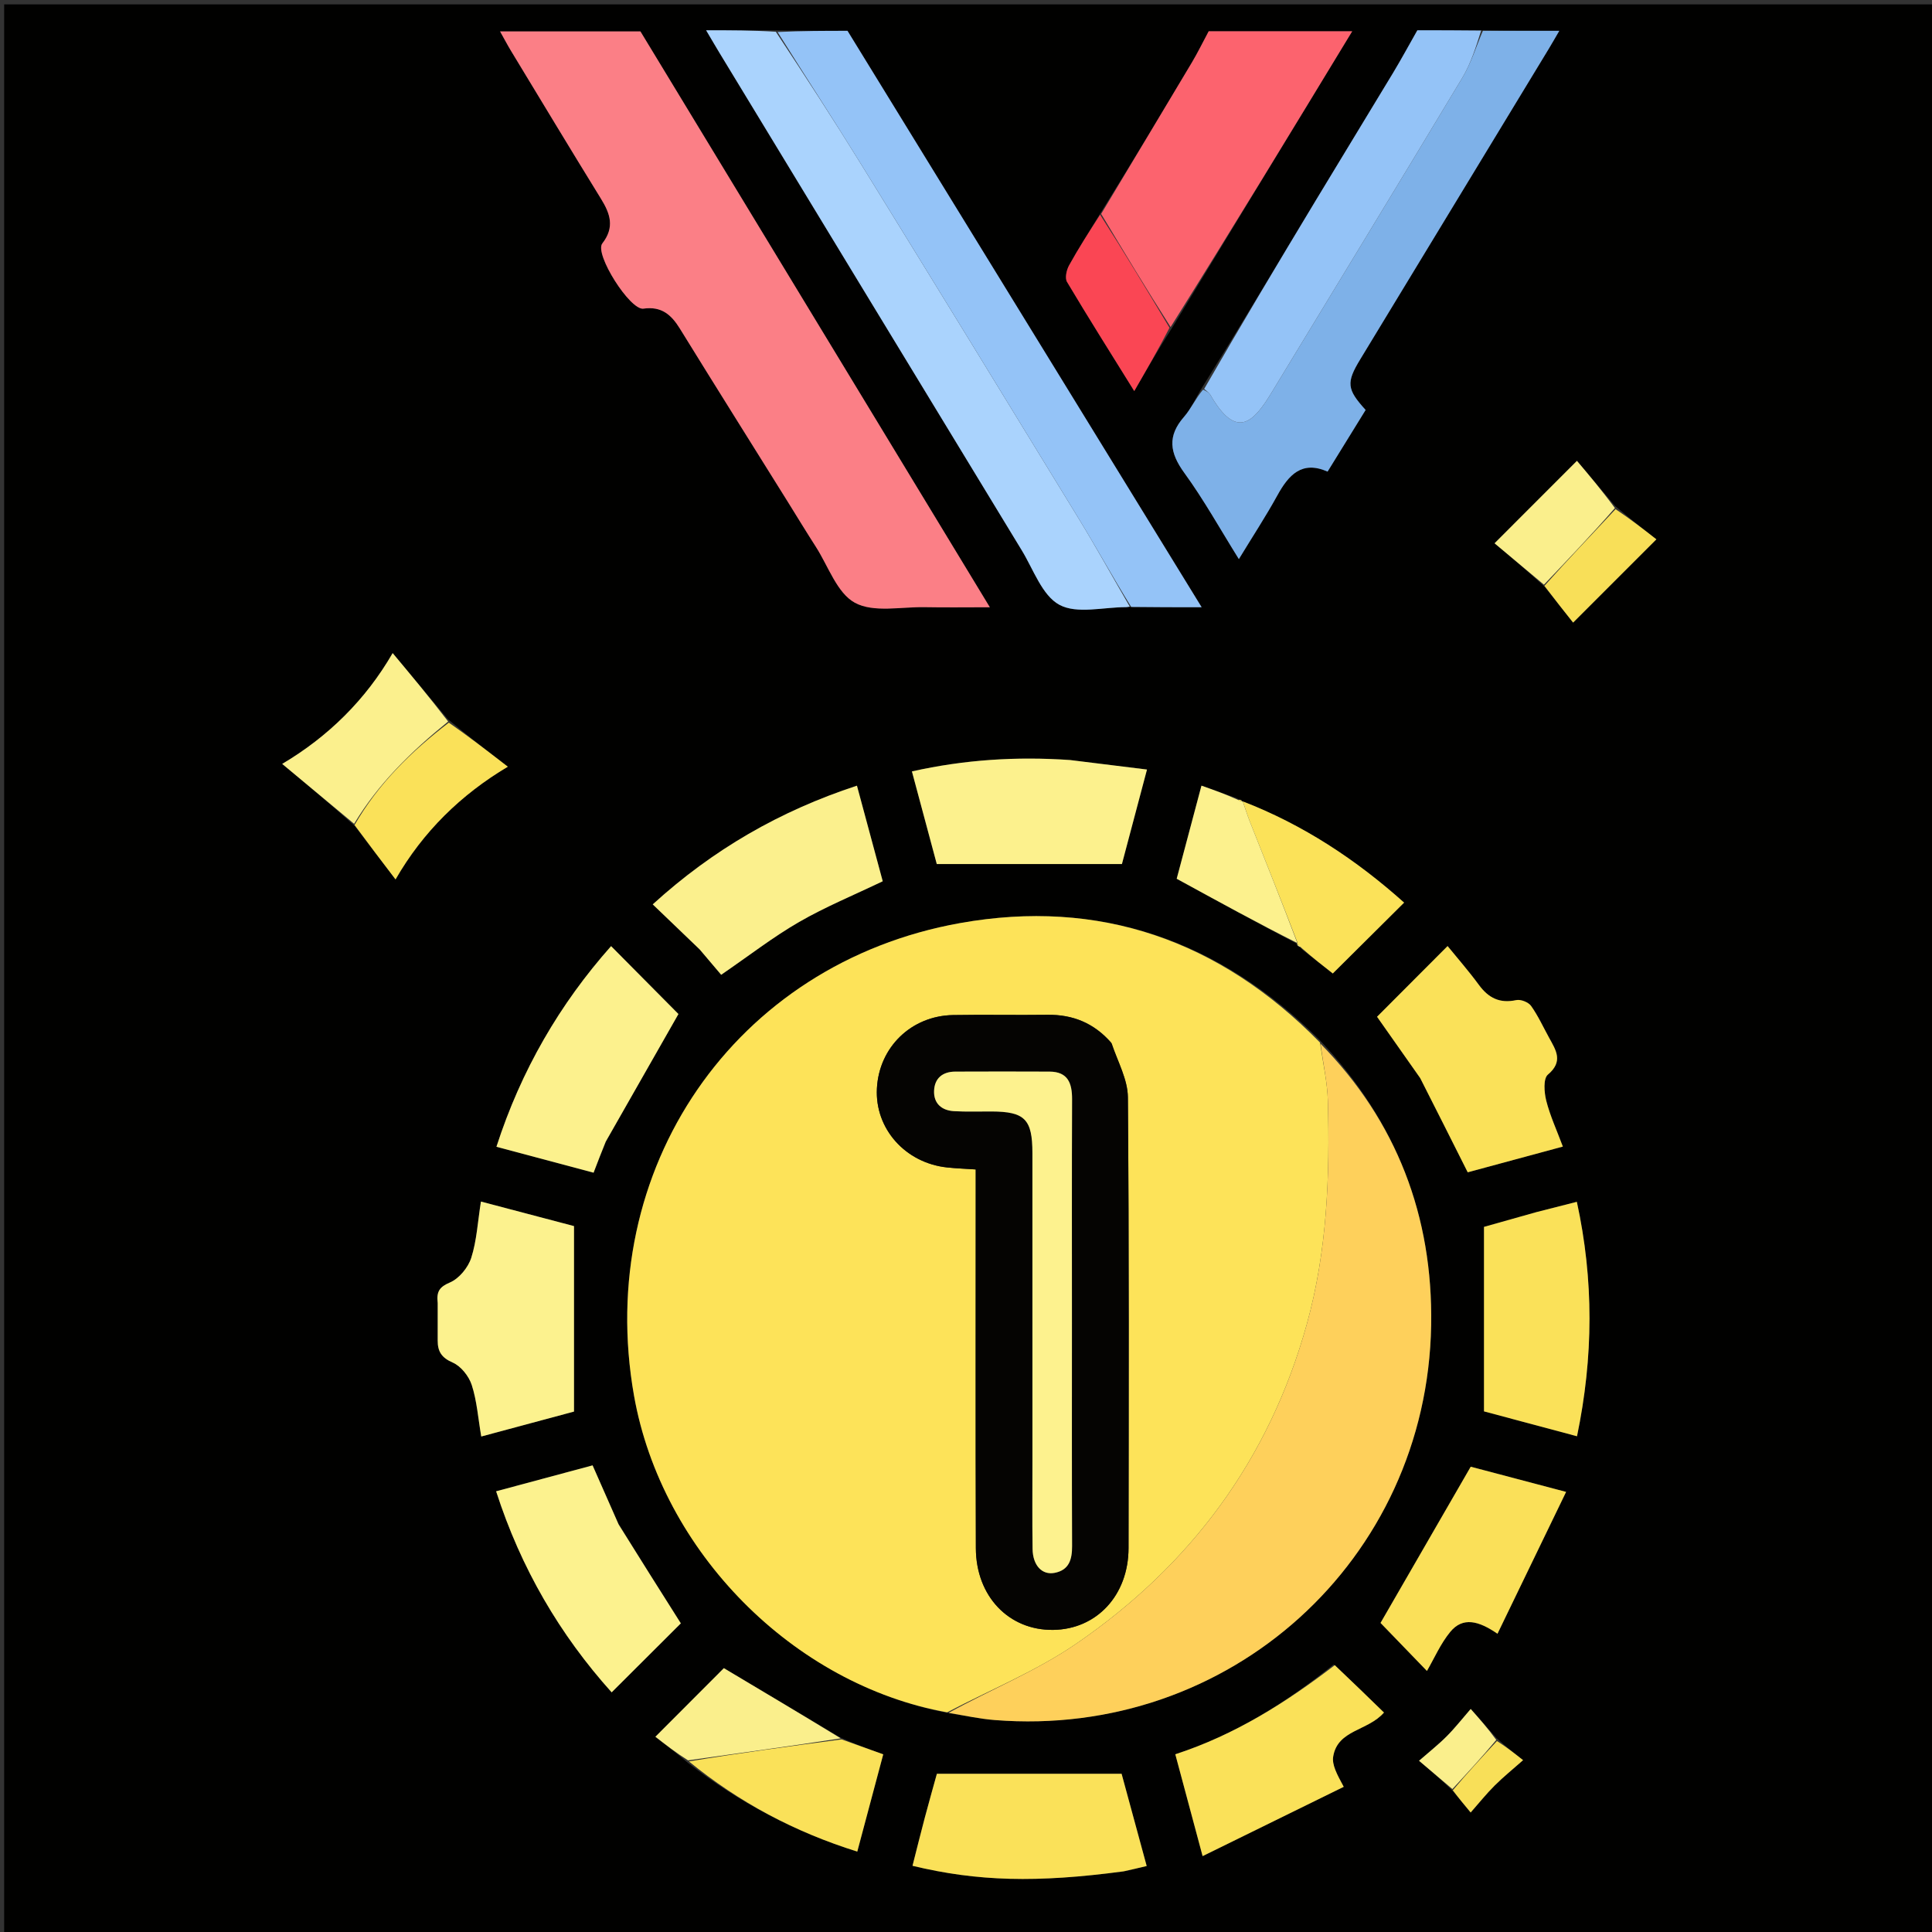 <svg version="1.1" id="Layer_1" xmlns="http://www.w3.org/2000/svg" xmlns:xlink="http://www.w3.org/1999/xlink" x="0px" y="0px"
	 width="100%" viewBox="0 0 512 512" enable-background="new 0 0 512 512" xml:space="preserve">
<rect x="0" y="0" width="512" height="512" fill="#333333" stroke="none"/>
<path fill="#010100" opacity="1" stroke="none" 
	d="
M513,173 
	C513,286.639 513,399.778 513,512.959 
	C342.403,512.959 171.805,512.959 1.104,512.959 
	C1.104,342.444 1.104,171.889 1.104,1.166 
	C171.667,1.166 342.333,1.166 513,1.166 
	C513,58.195 513,115.347 513,173 
M396.572,460.579 
	C394.299,458.017 392.026,455.454 389.754,452.893 
	C387.512,455.471 385.576,457.955 383.365,460.164 
	C381.094,462.434 378.554,464.436 376.058,466.62 
	C379.137,469.234 382.017,471.678 385.12,474.767 
	C386.595,476.543 388.07,478.319 389.741,480.331 
	C391.924,477.856 393.877,475.402 396.085,473.205 
	C398.428,470.872 401.013,468.782 403.633,466.462 
	C401.327,464.64 399.122,462.899 396.572,460.579 
M427.989,134.051 
	C424.451,129.867 420.914,125.683 417.907,122.127 
	C410.72,129.318 403.297,136.746 396.07,143.977 
	C400.008,147.278 404.586,151.114 409.407,155.565 
	C412.078,158.931 414.75,162.296 416.891,164.993 
	C424.228,157.657 431.638,150.248 438.958,142.929 
	C435.882,140.523 432.107,137.57 427.989,134.051 
M328.979,212.049 
	C328.665,211.905 328.34,211.873 327.522,211.437 
	C324.59,210.398 321.658,209.358 318.402,208.204 
	C316.056,217.022 313.815,225.444 311.837,232.88 
	C322.924,238.95 333.339,244.653 343.818,250.173 
	C343.818,250.173 343.626,250.142 343.857,250.685 
	C344.21,250.834 344.563,250.984 345.209,251.733 
	C347.93,253.86 350.651,255.986 353.204,257.981 
	C359.575,251.652 365.712,245.554 372.104,239.203 
	C359.405,227.836 345.366,218.564 329.333,212.422 
	C329.333,212.422 329.35,212.383 328.979,212.049 
M94.066,218.947 
	C97.577,223.551 101.087,228.155 104.824,233.056 
	C112.073,220.441 122.154,210.573 134.583,203.186 
	C129.007,198.883 124.027,195.039 118.695,190.605 
	C113.87,184.827 109.044,179.049 104.058,173.078 
	C96.899,185.471 86.956,195.232 74.786,202.444 
	C81.42,207.971 87.633,213.147 94.066,218.947 
M222.603,460.411 
	C212.298,454.272 201.993,448.132 191.83,442.078 
	C186.291,447.627 180.142,453.787 173.684,460.257 
	C176.293,462.286 179.134,464.496 182.413,467.248 
	C195.865,477.665 210.623,485.511 227.188,490.688 
	C229.575,481.744 231.786,473.459 234.067,464.915 
	C230.151,463.509 226.588,462.23 222.603,460.411 
M291.262,57.098 
	C288.588,61.494 285.801,65.829 283.313,70.329 
	C282.635,71.555 282.166,73.69 282.773,74.711 
	C288.44,84.237 294.363,93.611 300.589,103.636 
	C303.986,97.755 307.04,92.466 310.664,86.795 
	C326.49,60.74 342.315,34.685 358.346,8.293 
	C345.005,8.293 332.458,8.293 320.314,8.293 
	C318.699,11.307 317.398,13.983 315.88,16.53 
	C307.89,29.935 299.846,43.307 291.262,57.098 
M392.055,8.028 
	C386.418,8.028 380.781,8.028 375.613,8.028 
	C373.335,12.039 371.374,15.67 369.248,19.201 
	C362.383,30.597 355.426,41.938 348.561,53.335 
	C338.616,69.847 328.72,86.389 318.228,103.265 
	C316.766,105.683 315.614,108.373 313.781,110.467 
	C309.307,115.579 309.987,119.998 313.858,125.321 
	C319.064,132.481 323.387,140.283 328.312,148.166 
	C331.983,142.133 335.456,136.842 338.496,131.314 
	C341.505,125.843 345.014,121.975 351.823,124.98 
	C355.35,119.265 358.652,113.918 361.905,108.647 
	C356.915,103.154 356.731,101.401 360.473,95.234 
	C377.121,67.796 393.785,40.368 410.437,12.933 
	C411.33,11.461 412.178,9.962 413.225,8.171 
	C405.952,8.171 399.465,8.171 392.055,8.028 
M205.058,8.024 
	C199.358,8.024 193.659,8.024 187.128,8.024 
	C188.647,10.592 189.622,12.279 190.633,13.944 
	C217.346,57.926 244.047,101.914 270.797,145.873 
	C273.882,150.943 276.177,157.811 280.761,160.286 
	C285.405,162.793 292.435,160.886 298.42,160.902 
	C298.748,160.903 299.077,160.809 300.146,160.92 
	C306.002,160.92 311.859,160.92 318.446,160.92 
	C286.889,109.557 255.859,59.052 224.597,8.169 
	C218.948,8.169 212.465,8.169 205.058,8.024 
M251.786,454.057 
	C255.73,454.661 259.653,455.517 263.62,455.832 
	C325.8,460.771 378.217,413.484 379.272,351.2 
	C379.761,322.325 370.118,297.128 349.666,275.568 
	C323.183,249.097 291.206,238.059 254.465,244.62 
	C194.55,255.32 157.41,309.923 168.023,369.87 
	C175.335,411.166 210.258,446.482 251.786,454.057 
M209.05,133.451 
	C211.428,137.26 213.765,141.094 216.192,144.871 
	C219.51,150.031 221.807,157.145 226.552,159.731 
	C231.484,162.419 238.81,160.784 245.092,160.904 
	C250.599,161.009 256.109,160.926 262.313,160.926 
	C231.095,109.476 200.435,58.947 169.721,8.328 
	C157.859,8.328 145.484,8.328 132.526,8.328 
	C133.675,10.377 134.501,11.952 135.421,13.469 
	C143.35,26.551 151.239,39.657 159.27,52.676 
	C161.73,56.664 162.951,60.226 159.619,64.522 
	C157.47,67.291 166.969,82.295 170.505,81.792 
	C175.287,81.112 177.891,83.378 180.188,87.103 
	C189.616,102.387 199.181,117.587 209.05,133.451 
M376.555,285.977 
	C380.638,294.105 384.72,302.233 388.96,310.673 
	C397.072,308.48 405.51,306.198 414.173,303.855 
	C412.548,299.503 410.787,295.703 409.775,291.712 
	C409.214,289.499 408.953,285.84 410.202,284.788 
	C414.374,281.279 412.333,278.298 410.519,275.003 
	C408.96,272.168 407.609,269.184 405.742,266.569 
	C405.038,265.582 403.002,264.785 401.818,265.04 
	C397.463,265.978 394.479,264.492 391.933,261.024 
	C389.204,257.306 386.152,253.825 383.625,250.715 
	C377.13,257.225 370.975,263.394 364.931,269.453 
	C368.498,274.52 372.319,279.948 376.555,285.977 
M115.996,345.763 
	C115.996,348.929 116.004,352.095 115.994,355.261 
	C115.985,358.125 116.99,359.8 119.963,361.089 
	C122.148,362.037 124.258,364.698 125.021,367.045 
	C126.378,371.223 126.69,375.741 127.538,380.689 
	C136.442,378.295 144.848,376.036 152.117,374.082 
	C152.117,357.334 152.117,341.455 152.117,324.928 
	C144.635,322.956 136.238,320.742 127.452,318.426 
	C126.583,323.916 126.336,328.821 124.885,333.34 
	C124.055,335.924 121.67,338.828 119.248,339.864 
	C116.498,341.041 115.63,342.214 115.996,345.763 
M406.814,321.32 
	C401.92,322.7 397.025,324.08 393.274,325.137 
	C393.274,341.711 393.274,357.554 393.274,374.029 
	C400.686,376.012 409.082,378.258 417.924,380.623 
	C422.294,359.617 422.39,339.185 417.881,318.494 
	C414.032,319.473 410.819,320.29 406.814,321.32 
M283.134,201.36 
	C269.303,200.442 255.614,201.315 241.669,204.432 
	C243.999,213.115 246.258,221.534 248.255,228.977 
	C264.933,228.977 280.931,228.977 297.322,228.977 
	C299.365,221.274 301.592,212.876 303.964,203.935 
	C296.891,203.062 290.474,202.271 283.134,201.36 
M185.657,251.844 
	C187.576,254.122 189.496,256.401 191.118,258.326 
	C198.624,253.182 204.931,248.276 211.787,244.323 
	C218.775,240.295 226.304,237.204 233.933,233.542 
	C231.726,225.362 229.456,216.948 227.098,208.213 
	C206.661,214.914 188.947,225.136 172.981,239.669 
	C177.242,243.755 181.2,247.55 185.657,251.844 
M298.159,495.878 
	C300.014,495.436 301.868,494.994 303.884,494.512 
	C301.482,485.682 299.197,477.283 297.236,470.071 
	C280.422,470.071 264.583,470.071 248.283,470.071 
	C247.36,473.414 246.187,477.538 245.088,481.681 
	C243.961,485.932 242.908,490.202 241.824,494.457 
	C259.045,498.606 274.77,499.005 298.159,495.878 
M160.704,302.231 
	C167.164,290.894 173.624,279.557 179.794,268.729 
	C174.275,263.165 168.138,256.978 161.946,250.735 
	C148.373,266.023 138.1,283.622 131.56,303.903 
	C140.377,306.258 148.792,308.504 157.304,310.777 
	C158.437,307.826 159.382,305.361 160.704,302.231 
M163.812,403.649 
	C161.608,398.664 159.404,393.679 157.042,388.337 
	C148.564,390.616 140.125,392.884 131.478,395.208 
	C138.049,415.63 148.402,433.255 162.096,448.49 
	C168.369,442.234 174.576,436.043 180.428,430.206 
	C175.056,421.71 169.566,413.029 163.812,403.649 
M393.183,389.583 
	C391.617,389.179 390.052,388.774 389.755,388.698 
	C381.434,403.109 373.444,416.948 365.856,430.091 
	C369.5,433.862 373.783,438.295 378.154,442.819 
	C380.079,439.514 381.748,435.608 384.339,432.458 
	C387.683,428.392 391.923,429.564 396.848,432.964 
	C402.966,420.316 408.876,408.099 415.033,395.37 
	C407.055,393.27 400.496,391.544 393.183,389.583 
M353.427,441.104 
	C340.81,451.184 327.304,459.741 311.468,464.903 
	C313.849,473.782 316.103,482.183 318.706,491.89 
	C331.598,485.559 343.85,479.542 356.102,473.525 
	C354.272,470.151 352.952,467.686 353.313,465.498 
	C354.49,458.362 362.52,458.752 366.768,453.842 
	C362.577,449.765 358.308,445.612 353.427,441.104 
z"/>
<path fill="#FDE359" opacity="1" stroke="none" 
	d="
M251.008,453.787 
	C210.258,446.482 175.335,411.166 168.023,369.87 
	C157.41,309.923 194.55,255.32 254.465,244.62 
	C291.206,238.059 323.183,249.097 349.82,276.291 
	C350.642,281.931 351.767,286.836 351.9,291.767 
	C352.44,311.713 351.721,331.492 346.303,350.98 
	C336.341,386.817 315.529,414.802 285.215,435.601 
	C274.634,442.861 262.456,447.792 251.008,453.787 
M294.371,276.204 
	C289.92,271.116 284.3,268.841 277.56,268.933 
	C269.231,269.045 260.897,268.853 252.568,269.002 
	C241.487,269.199 232.951,277.53 232.388,288.462 
	C231.84,299.118 239.919,308.215 251.025,309.389 
	C253.443,309.645 255.88,309.733 258.578,309.916 
	C258.578,312.349 258.578,314.327 258.578,316.306 
	C258.579,347.63 258.515,378.954 258.613,410.278 
	C258.653,423.057 267.378,432.093 279.108,431.937 
	C290.649,431.784 299.062,422.736 299.074,410.253 
	C299.113,370.431 299.229,330.608 298.901,290.789 
	C298.863,286.103 296.255,281.439 294.371,276.204 
z"/>
<path fill="#FED05B" opacity="1" stroke="none" 
	d="
M251.397,453.922 
	C262.456,447.792 274.634,442.861 285.215,435.601 
	C315.529,414.802 336.341,386.817 346.303,350.98 
	C351.721,331.492 352.44,311.713 351.9,291.767 
	C351.767,286.836 350.642,281.931 349.96,276.601 
	C370.118,297.128 379.761,322.325 379.272,351.2 
	C378.217,413.484 325.8,460.771 263.62,455.832 
	C259.653,455.517 255.73,454.661 251.397,453.922 
z"/>
<path fill="#FB7F86" opacity="1" stroke="none" 
	d="
M208.873,133.134 
	C199.181,117.587 189.616,102.387 180.188,87.103 
	C177.891,83.378 175.287,81.112 170.505,81.792 
	C166.969,82.295 157.47,67.291 159.619,64.522 
	C162.951,60.226 161.73,56.664 159.27,52.676 
	C151.239,39.657 143.35,26.551 135.421,13.469 
	C134.501,11.952 133.675,10.377 132.526,8.328 
	C145.484,8.328 157.859,8.328 169.721,8.328 
	C200.435,58.947 231.095,109.476 262.313,160.926 
	C256.109,160.926 250.599,161.009 245.092,160.904 
	C238.81,160.784 231.484,162.419 226.552,159.731 
	C221.807,157.145 219.51,150.031 216.192,144.871 
	C213.765,141.094 211.428,137.26 208.873,133.134 
z"/>
<path fill="#AAD3FD" opacity="1" stroke="none" 
	d="
M299.406,160.759 
	C299.077,160.809 298.748,160.903 298.42,160.902 
	C292.435,160.886 285.405,162.793 280.761,160.286 
	C276.177,157.811 273.882,150.943 270.797,145.873 
	C244.047,101.914 217.346,57.926 190.633,13.944 
	C189.622,12.279 188.647,10.592 187.128,8.024 
	C193.659,8.024 199.358,8.024 205.607,8.415 
	C213.547,20.429 221.069,31.972 228.305,43.691 
	C247.503,74.786 266.616,105.933 285.673,137.115 
	C290.425,144.89 294.837,152.872 299.406,160.759 
z"/>
<path fill="#7EB1E8" opacity="1" stroke="none" 
	d="
M392.979,8.171 
	C399.465,8.171 405.952,8.171 413.225,8.171 
	C412.178,9.962 411.33,11.461 410.437,12.933 
	C393.785,40.368 377.121,67.796 360.473,95.234 
	C356.731,101.401 356.915,103.154 361.905,108.647 
	C358.652,113.918 355.35,119.265 351.823,124.98 
	C345.014,121.975 341.505,125.843 338.496,131.314 
	C335.456,136.842 331.983,142.133 328.312,148.166 
	C323.387,140.283 319.064,132.481 313.858,125.321 
	C309.987,119.998 309.307,115.579 313.781,110.467 
	C315.614,108.373 316.766,105.683 318.828,103.25 
	C319.885,103.711 320.463,104.117 320.781,104.672 
	C327.681,116.709 332.226,111.874 336.917,104.138 
	C353.794,76.306 370.76,48.527 387.521,20.624 
	C389.836,16.771 391.183,12.336 392.979,8.171 
z"/>
<path fill="#94C3F7" opacity="1" stroke="none" 
	d="
M299.776,160.839 
	C294.837,152.872 290.425,144.89 285.673,137.115 
	C266.616,105.933 247.503,74.786 228.305,43.691 
	C221.069,31.972 213.547,20.429 206.069,8.487 
	C212.465,8.169 218.948,8.169 224.597,8.169 
	C255.859,59.052 286.889,109.557 318.446,160.92 
	C311.859,160.92 306.002,160.92 299.776,160.839 
z"/>
<path fill="#FC636E" opacity="1" stroke="none" 
	d="
M291.82,56.691 
	C299.846,43.307 307.89,29.935 315.88,16.53 
	C317.398,13.983 318.699,11.307 320.314,8.293 
	C332.458,8.293 345.005,8.293 358.346,8.293 
	C342.315,34.685 326.49,60.74 310.219,86.671 
	C303.789,76.595 297.805,66.643 291.82,56.691 
z"/>
<path fill="#94C3F7" opacity="1" stroke="none" 
	d="
M392.517,8.1 
	C391.183,12.336 389.836,16.771 387.521,20.624 
	C370.76,48.527 353.794,76.306 336.917,104.138 
	C332.226,111.874 327.681,116.709 320.781,104.672 
	C320.463,104.117 319.885,103.711 319.115,103.076 
	C328.72,86.389 338.616,69.847 348.561,53.335 
	C355.426,41.938 362.383,30.597 369.248,19.201 
	C371.374,15.67 373.335,12.039 375.613,8.028 
	C380.781,8.028 386.418,8.028 392.517,8.1 
z"/>
<path fill="#FAE159" opacity="1" stroke="none" 
	d="
M376.348,285.677 
	C372.319,279.948 368.498,274.52 364.931,269.453 
	C370.975,263.394 377.13,257.225 383.625,250.715 
	C386.152,253.825 389.204,257.306 391.933,261.024 
	C394.479,264.492 397.463,265.978 401.818,265.04 
	C403.002,264.785 405.038,265.582 405.742,266.569 
	C407.609,269.184 408.96,272.168 410.519,275.003 
	C412.333,278.298 414.374,281.279 410.202,284.788 
	C408.953,285.84 409.214,289.499 409.775,291.712 
	C410.787,295.703 412.548,299.503 414.173,303.855 
	C405.51,306.198 397.072,308.48 388.96,310.673 
	C384.72,302.233 380.638,294.105 376.348,285.677 
z"/>
<path fill="#FCF28E" opacity="1" stroke="none" 
	d="
M115.996,345.305 
	C115.63,342.214 116.498,341.041 119.248,339.864 
	C121.67,338.828 124.055,335.924 124.885,333.34 
	C126.336,328.821 126.583,323.916 127.452,318.426 
	C136.238,320.742 144.635,322.956 152.117,324.928 
	C152.117,341.455 152.117,357.334 152.117,374.082 
	C144.848,376.036 136.442,378.295 127.538,380.689 
	C126.69,375.741 126.378,371.223 125.021,367.045 
	C124.258,364.698 122.148,362.037 119.963,361.089 
	C116.99,359.8 115.985,358.125 115.994,355.261 
	C116.004,352.095 115.996,348.929 115.996,345.305 
z"/>
<path fill="#FAE159" opacity="1" stroke="none" 
	d="
M407.21,321.213 
	C410.819,320.29 414.032,319.473 417.881,318.494 
	C422.39,339.185 422.294,359.617 417.924,380.623 
	C409.082,378.258 400.686,376.012 393.274,374.029 
	C393.274,357.554 393.274,341.711 393.274,325.137 
	C397.025,324.08 401.92,322.7 407.21,321.213 
z"/>
<path fill="#FCF18D" opacity="1" stroke="none" 
	d="
M283.595,201.42 
	C290.474,202.271 296.891,203.062 303.964,203.935 
	C301.592,212.876 299.365,221.274 297.322,228.977 
	C280.931,228.977 264.933,228.977 248.255,228.977 
	C246.258,221.534 243.999,213.115 241.669,204.432 
	C255.614,201.315 269.303,200.442 283.595,201.42 
z"/>
<path fill="#FBF08D" opacity="1" stroke="none" 
	d="
M185.407,251.594 
	C181.2,247.55 177.242,243.755 172.981,239.669 
	C188.947,225.136 206.661,214.914 227.098,208.213 
	C229.456,216.948 231.726,225.362 233.933,233.542 
	C226.304,237.204 218.775,240.295 211.787,244.323 
	C204.931,248.276 198.624,253.182 191.118,258.326 
	C189.496,256.401 187.576,254.122 185.407,251.594 
z"/>
<path fill="#FAE159" opacity="1" stroke="none" 
	d="
M297.737,495.931 
	C274.77,499.005 259.045,498.606 241.824,494.457 
	C242.908,490.202 243.961,485.932 245.088,481.681 
	C246.187,477.538 247.36,473.414 248.283,470.071 
	C264.583,470.071 280.422,470.071 297.236,470.071 
	C299.197,477.283 301.482,485.682 303.884,494.512 
	C301.868,494.994 300.014,495.436 297.737,495.931 
z"/>
<path fill="#FCF18D" opacity="1" stroke="none" 
	d="
M160.516,302.564 
	C159.382,305.361 158.437,307.826 157.304,310.777 
	C148.792,308.504 140.377,306.258 131.56,303.903 
	C138.1,283.622 148.373,266.023 161.946,250.735 
	C168.138,256.978 174.275,263.165 179.794,268.729 
	C173.624,279.557 167.164,290.894 160.516,302.564 
z"/>
<path fill="#FCF28E" opacity="1" stroke="none" 
	d="
M163.944,403.998 
	C169.566,413.029 175.056,421.71 180.428,430.206 
	C174.576,436.043 168.369,442.234 162.096,448.49 
	C148.402,433.255 138.049,415.63 131.478,395.208 
	C140.125,392.884 148.564,390.616 157.042,388.337 
	C159.404,393.679 161.608,398.664 163.944,403.998 
z"/>
<path fill="#FAE059" opacity="1" stroke="none" 
	d="
M393.56,389.7 
	C400.496,391.544 407.055,393.27 415.033,395.37 
	C408.876,408.099 402.966,420.316 396.848,432.964 
	C391.923,429.564 387.683,428.392 384.339,432.458 
	C381.748,435.608 380.079,439.514 378.154,442.819 
	C373.783,438.295 369.5,433.862 365.856,430.091 
	C373.444,416.948 381.434,403.109 389.755,388.698 
	C390.052,388.774 391.617,389.179 393.56,389.7 
z"/>
<path fill="#FAE159" opacity="1" stroke="none" 
	d="
M353.733,441.281 
	C358.308,445.612 362.577,449.765 366.768,453.842 
	C362.52,458.752 354.49,458.362 353.313,465.498 
	C352.952,467.686 354.272,470.151 356.102,473.525 
	C343.85,479.542 331.598,485.559 318.706,491.89 
	C316.103,482.183 313.849,473.782 311.468,464.903 
	C327.304,459.741 340.81,451.184 353.733,441.281 
z"/>
<path fill="#FAE159" opacity="1" stroke="none" 
	d="
M223.025,460.952 
	C226.588,462.23 230.151,463.509 234.067,464.915 
	C231.786,473.459 229.575,481.744 227.188,490.688 
	C210.623,485.511 195.865,477.665 182.56,466.788 
	C196.146,464.536 209.585,462.744 223.025,460.952 
z"/>
<path fill="#FBF08D" opacity="1" stroke="none" 
	d="
M93.846,218.323 
	C87.633,213.147 81.42,207.971 74.786,202.444 
	C86.956,195.232 96.899,185.471 104.058,173.078 
	C109.044,179.049 113.87,184.827 118.766,191.211 
	C108.94,199.173 100.255,207.675 93.846,218.323 
z"/>
<path fill="#FBE259" opacity="1" stroke="none" 
	d="
M329.361,212.373 
	C345.366,218.564 359.405,227.836 372.104,239.203 
	C365.712,245.554 359.575,251.652 353.204,257.981 
	C350.651,255.986 347.93,253.86 344.903,251.207 
	C344.273,250.501 343.95,250.322 343.626,250.142 
	C343.626,250.142 343.818,250.173 343.858,249.841 
	C339.68,238.948 335.451,228.392 331.257,217.821 
	C330.548,216.036 329.989,214.191 329.361,212.373 
z"/>
<path fill="#FAE159" opacity="1" stroke="none" 
	d="
M93.956,218.635 
	C100.255,207.675 108.94,199.173 118.942,191.506 
	C124.027,195.039 129.007,198.883 134.583,203.186 
	C122.154,210.573 112.073,220.441 104.824,233.056 
	C101.087,228.155 97.577,223.551 93.956,218.635 
z"/>
<path fill="#FCF18D" opacity="1" stroke="none" 
	d="
M329.347,212.398 
	C329.989,214.191 330.548,216.036 331.257,217.821 
	C335.451,228.392 339.68,238.948 343.825,249.933 
	C333.339,244.653 322.924,238.95 311.837,232.88 
	C313.815,225.444 316.056,217.022 318.402,208.204 
	C321.658,209.358 324.59,210.398 327.934,211.897 
	C328.68,212.365 329.015,212.374 329.35,212.383 
	C329.35,212.383 329.333,212.422 329.347,212.398 
z"/>
<path fill="#FAEF8C" opacity="1" stroke="none" 
	d="
M222.814,460.681 
	C209.585,462.744 196.146,464.536 182.341,466.517 
	C179.134,464.496 176.293,462.286 173.684,460.257 
	C180.142,453.787 186.291,447.627 191.83,442.078 
	C201.993,448.132 212.298,454.272 222.814,460.681 
z"/>
<path fill="#FA4654" opacity="1" stroke="none" 
	d="
M291.541,56.894 
	C297.805,66.643 303.789,76.595 309.934,86.862 
	C307.04,92.466 303.986,97.755 300.589,103.636 
	C294.363,93.611 288.44,84.237 282.773,74.711 
	C282.166,73.69 282.635,71.555 283.313,70.329 
	C285.801,65.829 288.588,61.494 291.541,56.894 
z"/>
<path fill="#FAEF8C" opacity="1" stroke="none" 
	d="
M409.163,154.95 
	C404.586,151.114 400.008,147.278 396.07,143.977 
	C403.297,136.746 410.72,129.318 417.907,122.127 
	C420.914,125.683 424.451,129.867 427.968,134.647 
	C421.686,141.812 415.425,148.381 409.163,154.95 
z"/>
<path fill="#F8DF58" opacity="1" stroke="none" 
	d="
M409.285,155.258 
	C415.425,148.381 421.686,141.812 428.14,134.93 
	C432.107,137.57 435.882,140.523 438.958,142.929 
	C431.638,150.248 424.228,157.657 416.891,164.993 
	C414.75,162.296 412.078,158.931 409.285,155.258 
z"/>
<path fill="#FAEF8C" opacity="1" stroke="none" 
	d="
M384.897,474.123 
	C382.017,471.678 379.137,469.234 376.058,466.62 
	C378.554,464.436 381.094,462.434 383.365,460.164 
	C385.576,457.955 387.512,455.471 389.754,452.893 
	C392.026,455.454 394.299,458.017 396.527,461.101 
	C392.62,465.79 388.759,469.957 384.897,474.123 
z"/>
<path fill="#F8DF58" opacity="1" stroke="none" 
	d="
M385.008,474.445 
	C388.759,469.957 392.62,465.79 396.7,461.39 
	C399.122,462.899 401.327,464.64 403.633,466.462 
	C401.013,468.782 398.428,470.872 396.085,473.205 
	C393.877,475.402 391.924,477.856 389.741,480.331 
	C388.07,478.319 386.595,476.543 385.008,474.445 
z"/>
<path fill="#FBE259" opacity="1" stroke="none" 
	d="
M329.165,212.216 
	C329.015,212.374 328.68,212.365 328.174,212.154 
	C328.34,211.873 328.665,211.905 329.165,212.216 
z"/>
<path fill="#FCF18D" opacity="1" stroke="none" 
	d="
M343.742,250.414 
	C343.95,250.322 344.273,250.501 344.756,250.907 
	C344.563,250.984 344.21,250.834 343.742,250.414 
z"/>
<path fill="#050402" opacity="1" stroke="none" 
	d="
M294.605,276.484 
	C296.255,281.439 298.863,286.103 298.901,290.789 
	C299.229,330.608 299.113,370.431 299.074,410.253 
	C299.062,422.736 290.649,431.784 279.108,431.937 
	C267.378,432.093 258.653,423.057 258.613,410.278 
	C258.515,378.954 258.579,347.63 258.578,316.306 
	C258.578,314.327 258.578,312.349 258.578,309.916 
	C255.88,309.733 253.443,309.645 251.025,309.389 
	C239.919,308.215 231.84,299.118 232.388,288.462 
	C232.951,277.53 241.487,269.199 252.568,269.002 
	C260.897,268.853 269.231,269.045 277.56,268.933 
	C284.3,268.841 289.92,271.116 294.605,276.484 
M273.605,387.5 
	C273.608,395.16 273.534,402.822 273.642,410.481 
	C273.703,414.84 276.142,417.464 279.468,416.829 
	C283.334,416.091 284.128,413.273 284.113,409.721 
	C284.034,390.07 284.076,370.419 284.076,350.769 
	C284.076,330.951 284.032,311.134 284.111,291.317 
	C284.127,287.066 283.02,284.018 278.148,283.989 
	C269.822,283.938 261.495,283.968 253.169,283.988 
	C249.808,283.996 247.681,285.732 247.541,289.047 
	C247.399,292.414 249.531,294.28 252.806,294.47 
	C256.126,294.663 259.465,294.535 262.795,294.551 
	C271.59,294.592 273.597,296.613 273.601,305.565 
	C273.613,332.543 273.605,359.521 273.605,387.5 
z"/>
<path fill="#FDF28E" opacity="1" stroke="none" 
	d="
M273.605,387 
	C273.605,359.521 273.613,332.543 273.601,305.565 
	C273.597,296.613 271.59,294.592 262.795,294.551 
	C259.465,294.535 256.126,294.663 252.806,294.47 
	C249.531,294.28 247.399,292.414 247.541,289.047 
	C247.681,285.732 249.808,283.996 253.169,283.988 
	C261.495,283.968 269.822,283.938 278.148,283.989 
	C283.02,284.018 284.127,287.066 284.111,291.317 
	C284.032,311.134 284.076,330.951 284.076,350.769 
	C284.076,370.419 284.034,390.07 284.113,409.721 
	C284.128,413.273 283.334,416.091 279.468,416.829 
	C276.142,417.464 273.703,414.84 273.642,410.481 
	C273.534,402.822 273.608,395.16 273.605,387 
z"/>
</svg>